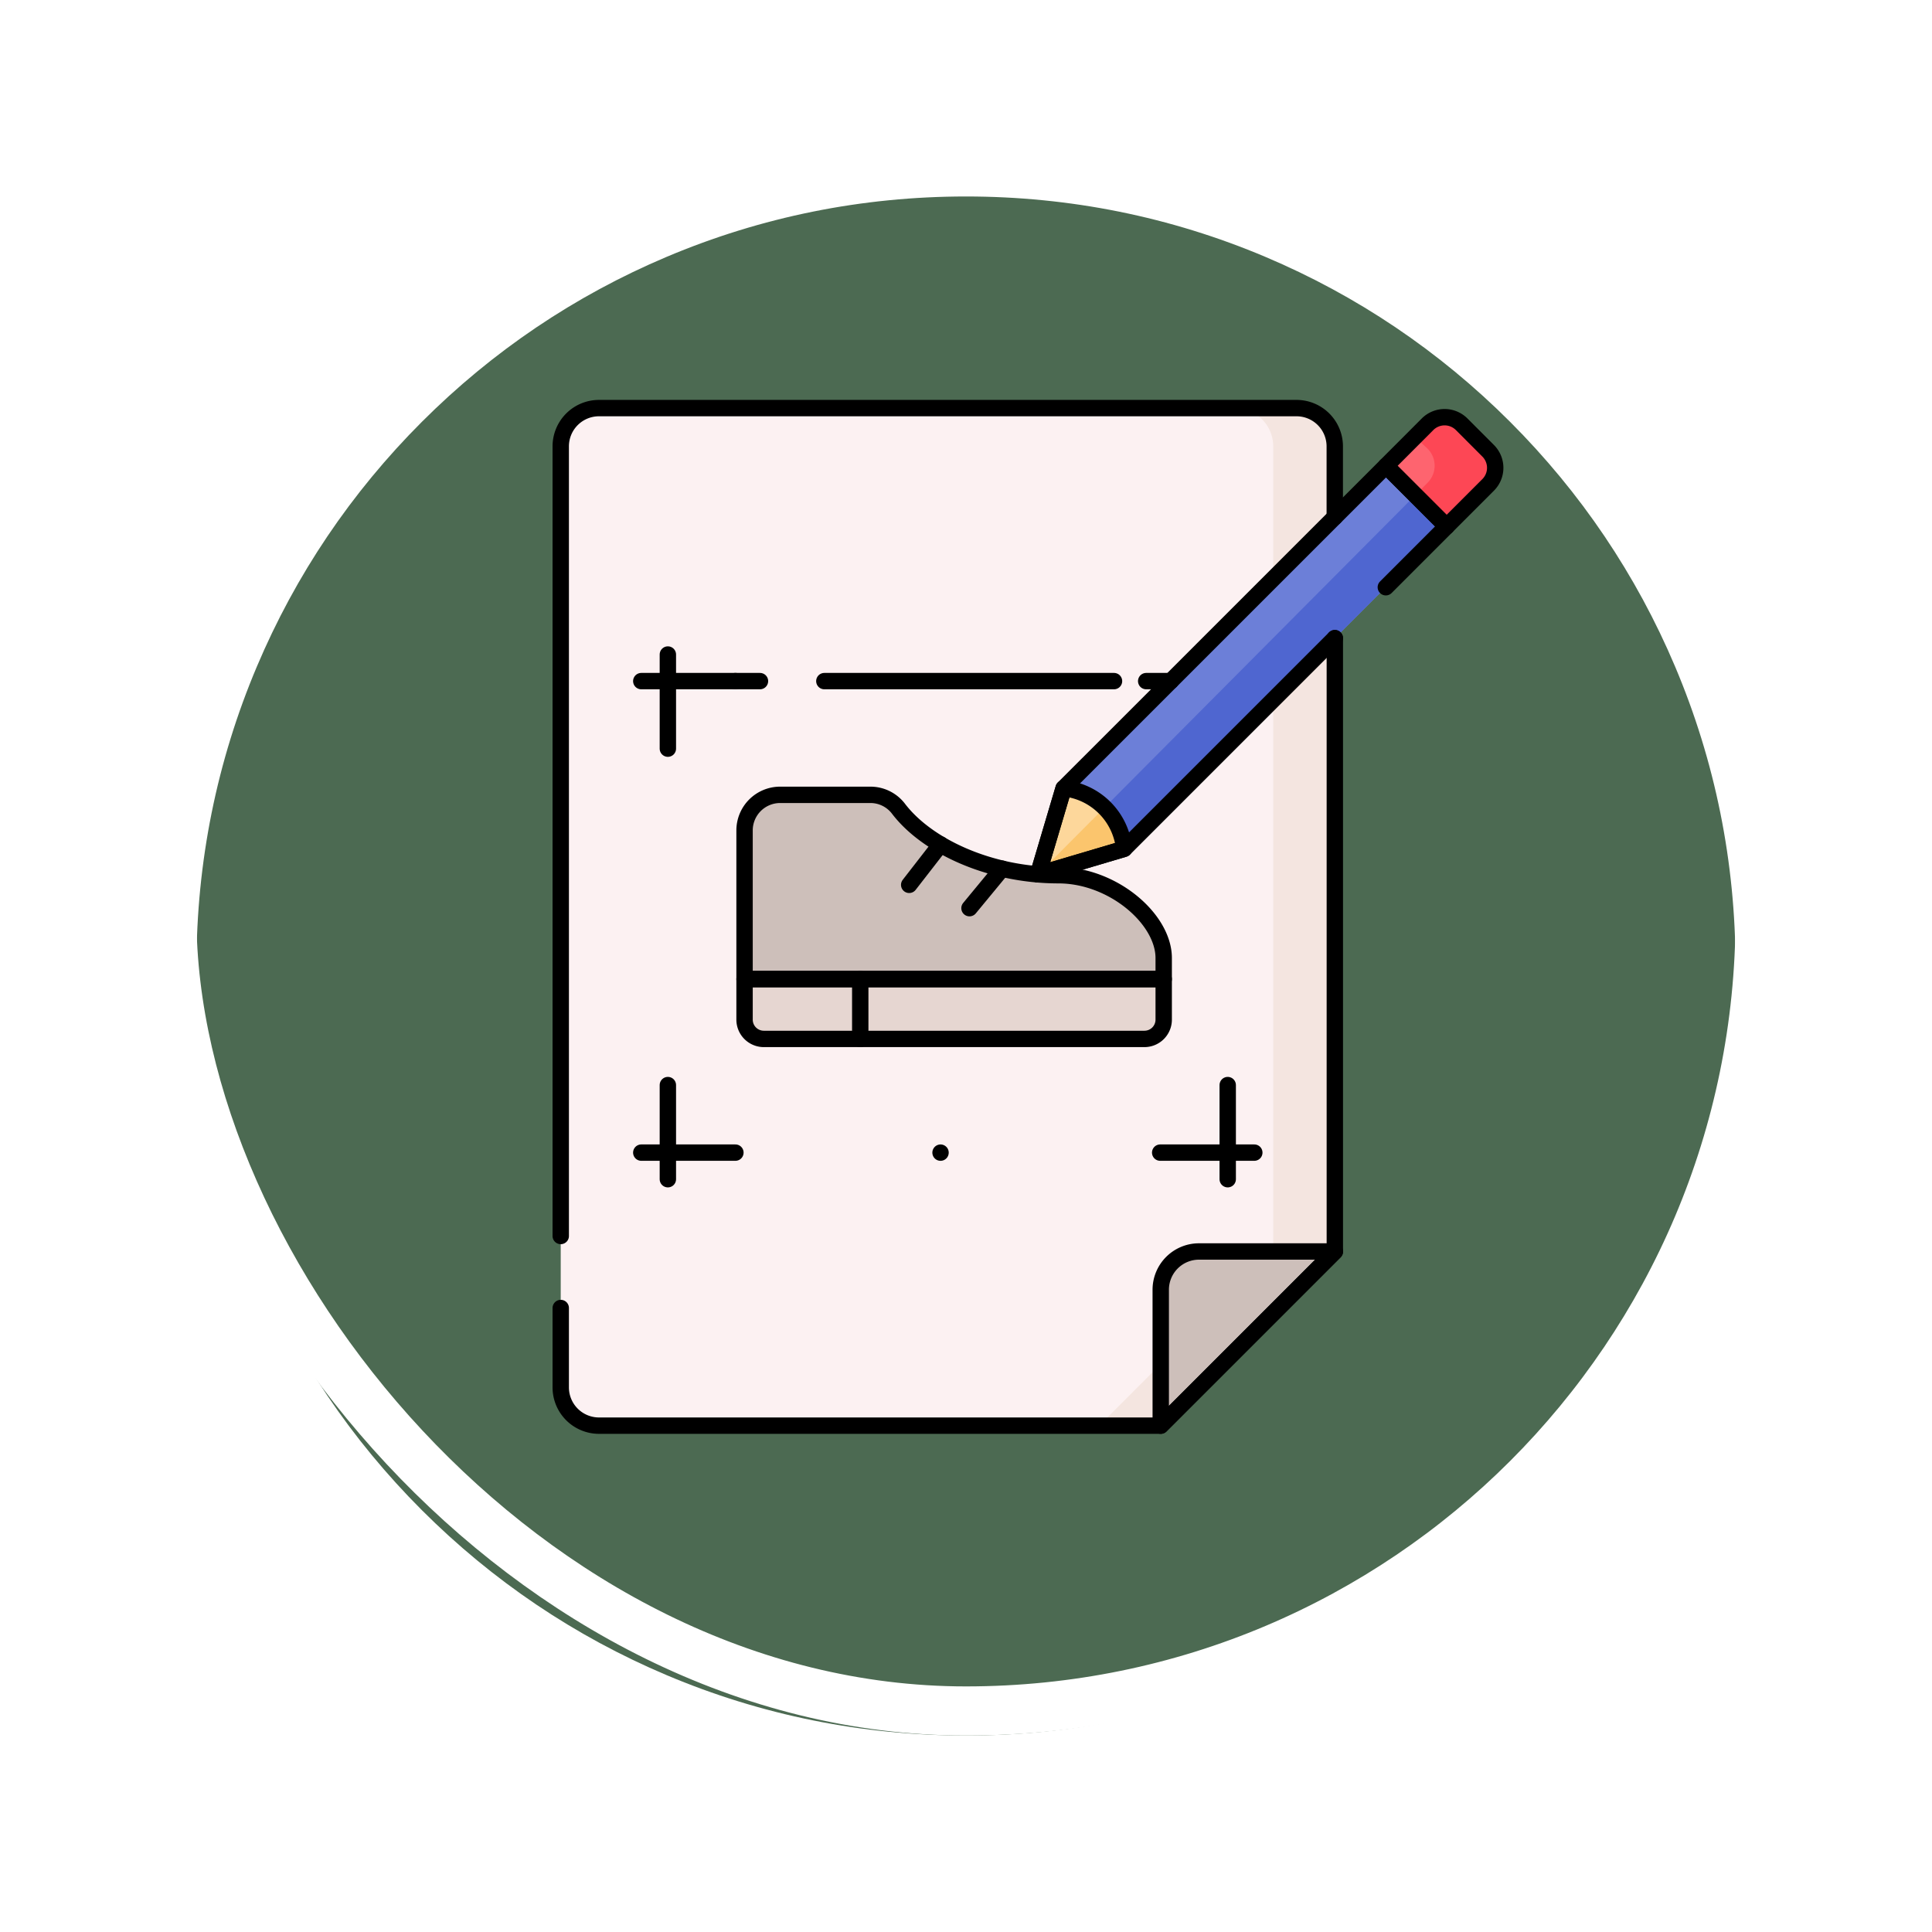 <svg xmlns="http://www.w3.org/2000/svg" xmlns:xlink="http://www.w3.org/1999/xlink" width="118" height="118" viewBox="0 0 118 118">
  <defs>
    <filter id="Path_896985" x="0" y="0" width="118" height="118" filterUnits="userSpaceOnUse">
      <feOffset dy="3" input="SourceAlpha"/>
      <feGaussianBlur stdDeviation="3" result="blur"/>
      <feFlood flood-opacity="0.161"/>
      <feComposite operator="in" in2="blur"/>
      <feComposite in="SourceGraphic"/>
    </filter>
  </defs>
  <g id="Group_1178828" data-name="Group 1178828" transform="translate(-743 -505.812)">
    <g id="Group_1178733" data-name="Group 1178733" transform="translate(8.615 -3337.188)">
      <g id="Group_1111319" data-name="Group 1111319" transform="translate(-12.391 -3)">
        <g id="Group_1109827" data-name="Group 1109827" transform="translate(755.775 3852)">
          <g id="Group_1098742" data-name="Group 1098742">
            <g transform="matrix(1, 0, 0, 1, -9, -6)" filter="url(#Path_896985)">
              <g id="Path_896985-2" data-name="Path 896985" transform="translate(9 6)" fill="#2f5235" opacity="0.859">
                <path d="M 50 98.5 C 43.452 98.5 37.1 97.218 31.122 94.689 C 25.347 92.247 20.16 88.749 15.705 84.295 C 11.251 79.84 7.753 74.653 5.311 68.878 C 2.782 62.9 1.5 56.548 1.5 50 C 1.5 43.452 2.782 37.1 5.311 31.122 C 7.753 25.347 11.251 20.16 15.705 15.705 C 20.16 11.251 25.347 7.753 31.122 5.311 C 37.1 2.782 43.452 1.5 50 1.5 C 56.548 1.5 62.899 2.782 68.878 5.311 C 74.653 7.753 79.84 11.251 84.295 15.705 C 88.749 20.16 92.246 25.347 94.689 31.122 C 97.218 37.1 98.5 43.452 98.5 50 C 98.5 56.548 97.218 62.9 94.689 68.878 C 92.246 74.653 88.749 79.84 84.295 84.295 C 79.84 88.749 74.653 92.247 68.878 94.689 C 62.899 97.218 56.548 98.5 50 98.5 Z" stroke="none"/>
                <path d="M 50 3 C 43.654 3 37.499 4.242 31.706 6.692 C 26.11 9.059 21.083 12.449 16.766 16.766 C 12.449 21.083 9.059 26.11 6.692 31.706 C 4.242 37.499 3 43.654 3 50 C 3 56.346 4.242 62.501 6.692 68.294 C 9.059 73.89 12.449 78.917 16.766 83.234 C 21.083 87.551 26.11 90.941 31.706 93.308 C 37.499 95.758 43.654 97 50 97 C 56.346 97 62.501 95.758 68.294 93.308 C 73.89 90.941 78.917 87.551 83.234 83.234 C 87.551 78.917 90.941 73.89 93.308 68.294 C 95.758 62.501 97 56.346 97 50 C 97 43.654 95.758 37.499 93.308 31.706 C 90.941 26.11 87.551 21.083 83.234 16.766 C 78.917 12.449 73.89 9.059 68.294 6.692 C 62.501 4.242 56.346 3 50 3 M 50 7.62939453125e-06 C 77.614 7.62939453125e-06 100 22.386 100 50 L 100 50 C 100 77.614 77.614 100 50 100 C 22.386 100 0 77.614 0 50 L 0 50 C 0 22.386 22.386 7.62939453125e-06 50 7.62939453125e-06 Z" stroke="none" fill="#fff"/>
              </g>
            </g>
            <g id="Rectangle_400907" data-name="Rectangle 400907" transform="translate(0 0)" fill="none" stroke="#fff" stroke-width="3">
              <rect width="100" height="100" rx="50" stroke="none"/>
              <rect x="1.5" y="1.5" width="97" height="97" rx="48.5" fill="none"/>
            </g>
          </g>
        </g>
      </g>
    </g>
    <g id="design_8584588" transform="translate(749.448 523.237)">
      <g id="Group_1178817" data-name="Group 1178817" transform="translate(27.801 7.5)">
        <path id="Path_1034650" data-name="Path 1034650" d="M75.08,9.837V59.014L64.447,69.648H30.139A2.337,2.337,0,0,1,27.8,67.311V9.837A2.337,2.337,0,0,1,30.139,7.5h42.6A2.337,2.337,0,0,1,75.08,9.837Z" transform="translate(-27.802 -7.5)" fill="#fcf1f2"/>
        <path id="Path_1034651" data-name="Path 1034651" d="M302.862,7.5H299.1a2.337,2.337,0,0,1,2.337,2.337V59.014L290.809,69.648h3.757L305.2,59.014V9.837A2.337,2.337,0,0,0,302.862,7.5Z" transform="translate(-257.921 -7.5)" fill="#f4e5e0"/>
        <g id="Group_1178815" data-name="Group 1178815" transform="translate(29.152 0.559)">
          <path id="Path_1034652" data-name="Path 1034652" d="M285.886,39.4,266.192,59.091l-5.258,1.558,1.559-5.257L282.187,35.7Z" transform="translate(-260.934 -32.731)" fill="#6c7fd8"/>
          <path id="Path_1034653" data-name="Path 1034653" d="M266.192,196.89l-5.258,1.558,1.559-5.257A4.13,4.13,0,0,1,266.192,196.89Z" transform="translate(-260.934 -170.53)" fill="#fdd79b"/>
          <path id="Path_1034654" data-name="Path 1034654" d="M266.192,196.89l-5.258,1.558,1.559-5.257A4.13,4.13,0,0,1,266.192,196.89Z" transform="translate(-260.934 -170.53)" fill="#fdd79b"/>
          <path id="Path_1034655" data-name="Path 1034655" d="M430.894,14.939l3.7,3.7,2.536-2.536a1.473,1.473,0,0,0,0-2.083L435.512,12.4a1.473,1.473,0,0,0-2.083,0Z" transform="translate(-409.641 -11.972)" fill="#fe646f"/>
          <path id="Path_1034656" data-name="Path 1034656" d="M449.466,14.019,447.85,12.4a1.473,1.473,0,0,0-2.083,0l-.772.772.774.719a1.473,1.473,0,0,1,0,2.083l-.748.752,1.909,1.909,2.535-2.536A1.473,1.473,0,0,0,449.466,14.019Z" transform="translate(-421.979 -11.972)" fill="#fd4755"/>
          <path id="Path_1034657" data-name="Path 1034657" d="M283.977,50.01,260.934,73.171l5.258-1.558,19.694-19.694Z" transform="translate(-260.934 -45.253)" fill="#4f66d0"/>
          <path id="Path_1034658" data-name="Path 1034658" d="M266.192,196.89l-5.258,1.558,1.559-5.257A4.13,4.13,0,0,1,266.192,196.89Z" transform="translate(-260.934 -170.53)" fill="#fdd79b"/>
          <path id="Path_1034659" data-name="Path 1034659" d="M260.934,206.637l5.258-1.558A4.223,4.223,0,0,0,265,202.551Z" transform="translate(-260.934 -178.72)" fill="#fbc56d"/>
        </g>
        <path id="Path_1034660" data-name="Path 1034660" d="M320.852,430.094v-8.3a2.337,2.337,0,0,1,2.337-2.337h8.3Z" transform="translate(-284.207 -367.946)" fill="#cdbfba"/>
        <g id="Group_1178816" data-name="Group 1178816" transform="translate(11.226 23.62)">
          <path id="Path_1034661" data-name="Path 1034661" d="M117.579,198.559v9.081h25.6v-1.287c0-2.386-3.1-5.058-6.428-5.058-4.248,0-8.056-1.808-9.775-4.067a2.155,2.155,0,0,0-1.718-.842h-5.5A2.174,2.174,0,0,0,117.579,198.559Z" transform="translate(-117.579 -196.385)" fill="#cdbfba"/>
          <path id="Path_1034662" data-name="Path 1034662" d="M117.579,286.391h25.6v2.477A1.178,1.178,0,0,1,142,290.045H118.757a1.178,1.178,0,0,1-1.178-1.178Z" transform="translate(-117.579 -275.136)" fill="#e6d6d1"/>
        </g>
      </g>
      <g id="Group_1178827" data-name="Group 1178827" transform="translate(27.801 7.5)">
        <g id="Group_1178818" data-name="Group 1178818" transform="translate(29.153 0.559)">
          <path id="Path_1034663" data-name="Path 1034663" d="M279.059,46.223,266.192,59.091l-5.258,1.558,1.559-5.257L282.187,35.7l3.7,3.7-3.714,3.714" transform="translate(-260.934 -32.731)" fill="none" stroke="#000" stroke-linecap="round" stroke-linejoin="round" stroke-miterlimit="10" stroke-width="1"/>
          <path id="Path_1034664" data-name="Path 1034664" d="M266.192,196.89l-5.258,1.558,1.559-5.257A4.13,4.13,0,0,1,266.192,196.89Z" transform="translate(-260.934 -170.53)" fill="none" stroke="#000" stroke-linecap="round" stroke-linejoin="round" stroke-miterlimit="10" stroke-width="1"/>
          <path id="Path_1034665" data-name="Path 1034665" d="M430.894,14.939l3.7,3.7,2.536-2.536a1.473,1.473,0,0,0,0-2.083L435.512,12.4a1.473,1.473,0,0,0-2.083,0Z" transform="translate(-409.641 -11.972)" fill="none" stroke="#000" stroke-linecap="round" stroke-linejoin="round" stroke-miterlimit="10" stroke-width="1"/>
        </g>
        <line id="Line_654" data-name="Line 654" y2="3.655" transform="translate(18.292 34.875)" fill="none" stroke="#000" stroke-linecap="round" stroke-linejoin="round" stroke-miterlimit="10" stroke-width="1"/>
        <line id="Line_655" data-name="Line 655" x1="1.916" y2="2.468" transform="translate(21.281 26.65)" fill="none" stroke="#000" stroke-linecap="round" stroke-linejoin="round" stroke-miterlimit="10" stroke-width="1"/>
        <line id="Line_656" data-name="Line 656" x1="1.991" y2="2.413" transform="translate(24.964 28.13)" fill="none" stroke="#000" stroke-linecap="round" stroke-linejoin="round" stroke-miterlimit="10" stroke-width="1"/>
        <g id="Group_1178821" data-name="Group 1178821" transform="translate(4.918 41.348)">
          <g id="Group_1178819" data-name="Group 1178819">
            <line id="Line_657" data-name="Line 657" y2="5.749" transform="translate(1.624)" fill="none" stroke="#000" stroke-linecap="round" stroke-linejoin="round" stroke-miterlimit="10" stroke-width="1"/>
            <line id="Line_658" data-name="Line 658" x1="5.749" transform="translate(0 4.125)" fill="none" stroke="#000" stroke-linecap="round" stroke-linejoin="round" stroke-miterlimit="10" stroke-width="1"/>
          </g>
          <g id="Group_1178820" data-name="Group 1178820" transform="translate(31.693)">
            <line id="Line_659" data-name="Line 659" y2="5.749" transform="translate(4.125)" fill="none" stroke="#000" stroke-linecap="round" stroke-linejoin="round" stroke-miterlimit="10" stroke-width="1"/>
            <line id="Line_660" data-name="Line 660" x2="5.749" transform="translate(0 4.125)" fill="none" stroke="#000" stroke-linecap="round" stroke-linejoin="round" stroke-miterlimit="10" stroke-width="1"/>
          </g>
        </g>
        <g id="Group_1178823" data-name="Group 1178823" transform="translate(4.918 15.051)">
          <g id="Group_1178822" data-name="Group 1178822" transform="translate(0 0)">
            <line id="Line_661" data-name="Line 661" y1="5.749" transform="translate(1.624)" fill="none" stroke="#000" stroke-linecap="round" stroke-linejoin="round" stroke-miterlimit="10" stroke-width="1"/>
            <line id="Line_662" data-name="Line 662" x1="5.749" transform="translate(0 1.624)" fill="none" stroke="#000" stroke-linecap="round" stroke-linejoin="round" stroke-miterlimit="10" stroke-width="1"/>
          </g>
        </g>
        <g id="Group_1178825" data-name="Group 1178825" transform="translate(10.667 16.675)">
          <g id="Group_1178824" data-name="Group 1178824">
            <line id="Line_663" data-name="Line 663" x2="1.501" fill="none" stroke="#000" stroke-linecap="round" stroke-linejoin="round" stroke-width="1"/>
            <line id="Line_664" data-name="Line 664" x2="17.692" transform="translate(5.432)" fill="none" stroke="#000" stroke-linecap="round" stroke-linejoin="round" stroke-width="1" stroke-dasharray="20.96 31.44"/>
            <line id="Line_665" data-name="Line 665" x2="1.501" transform="translate(25.089)" fill="none" stroke="#000" stroke-linecap="round" stroke-linejoin="round" stroke-width="1"/>
          </g>
        </g>
        <path id="Path_1034666" data-name="Path 1034666" d="M27.8,58.065V9.837A2.337,2.337,0,0,1,30.138,7.5h42.6a2.337,2.337,0,0,1,2.337,2.337v4.317" transform="translate(-27.801 -7.5)" fill="none" stroke="#000" stroke-linecap="round" stroke-linejoin="round" stroke-miterlimit="10" stroke-width="1"/>
        <path id="Path_1034667" data-name="Path 1034667" d="M75.079,119.87v37.463L64.446,167.967H30.138A2.337,2.337,0,0,1,27.8,165.63v-4.848" transform="translate(-27.801 -105.818)" fill="none" stroke="#000" stroke-linecap="round" stroke-linejoin="round" stroke-miterlimit="10" stroke-width="1"/>
        <path id="Path_1034668" data-name="Path 1034668" d="M320.852,430.094v-8.3a2.337,2.337,0,0,1,2.337-2.337h8.3Z" transform="translate(-284.207 -367.946)" fill="none" stroke="#000" stroke-linecap="round" stroke-linejoin="round" stroke-miterlimit="10" stroke-width="1"/>
        <line id="Line_666" data-name="Line 666" transform="translate(23.196 45.474)" fill="none" stroke="#000" stroke-linecap="round" stroke-linejoin="round" stroke-miterlimit="10" stroke-width="1"/>
        <g id="Group_1178826" data-name="Group 1178826" transform="translate(11.226 23.62)">
          <path id="Path_1034669" data-name="Path 1034669" d="M117.579,198.559v9.081h25.6v-1.287c0-2.386-3.1-5.058-6.428-5.058-4.248,0-8.056-1.808-9.775-4.067a2.155,2.155,0,0,0-1.718-.842h-5.5A2.174,2.174,0,0,0,117.579,198.559Z" transform="translate(-117.579 -196.385)" fill="none" stroke="#000" stroke-linecap="round" stroke-linejoin="round" stroke-miterlimit="10" stroke-width="1"/>
          <path id="Path_1034670" data-name="Path 1034670" d="M117.579,286.391h25.6v2.477A1.178,1.178,0,0,1,142,290.045H118.757a1.178,1.178,0,0,1-1.178-1.178Z" transform="translate(-117.579 -275.136)" fill="none" stroke="#000" stroke-linecap="round" stroke-linejoin="round" stroke-miterlimit="10" stroke-width="1"/>
        </g>
      </g>
    </g>
  </g>
</svg>

